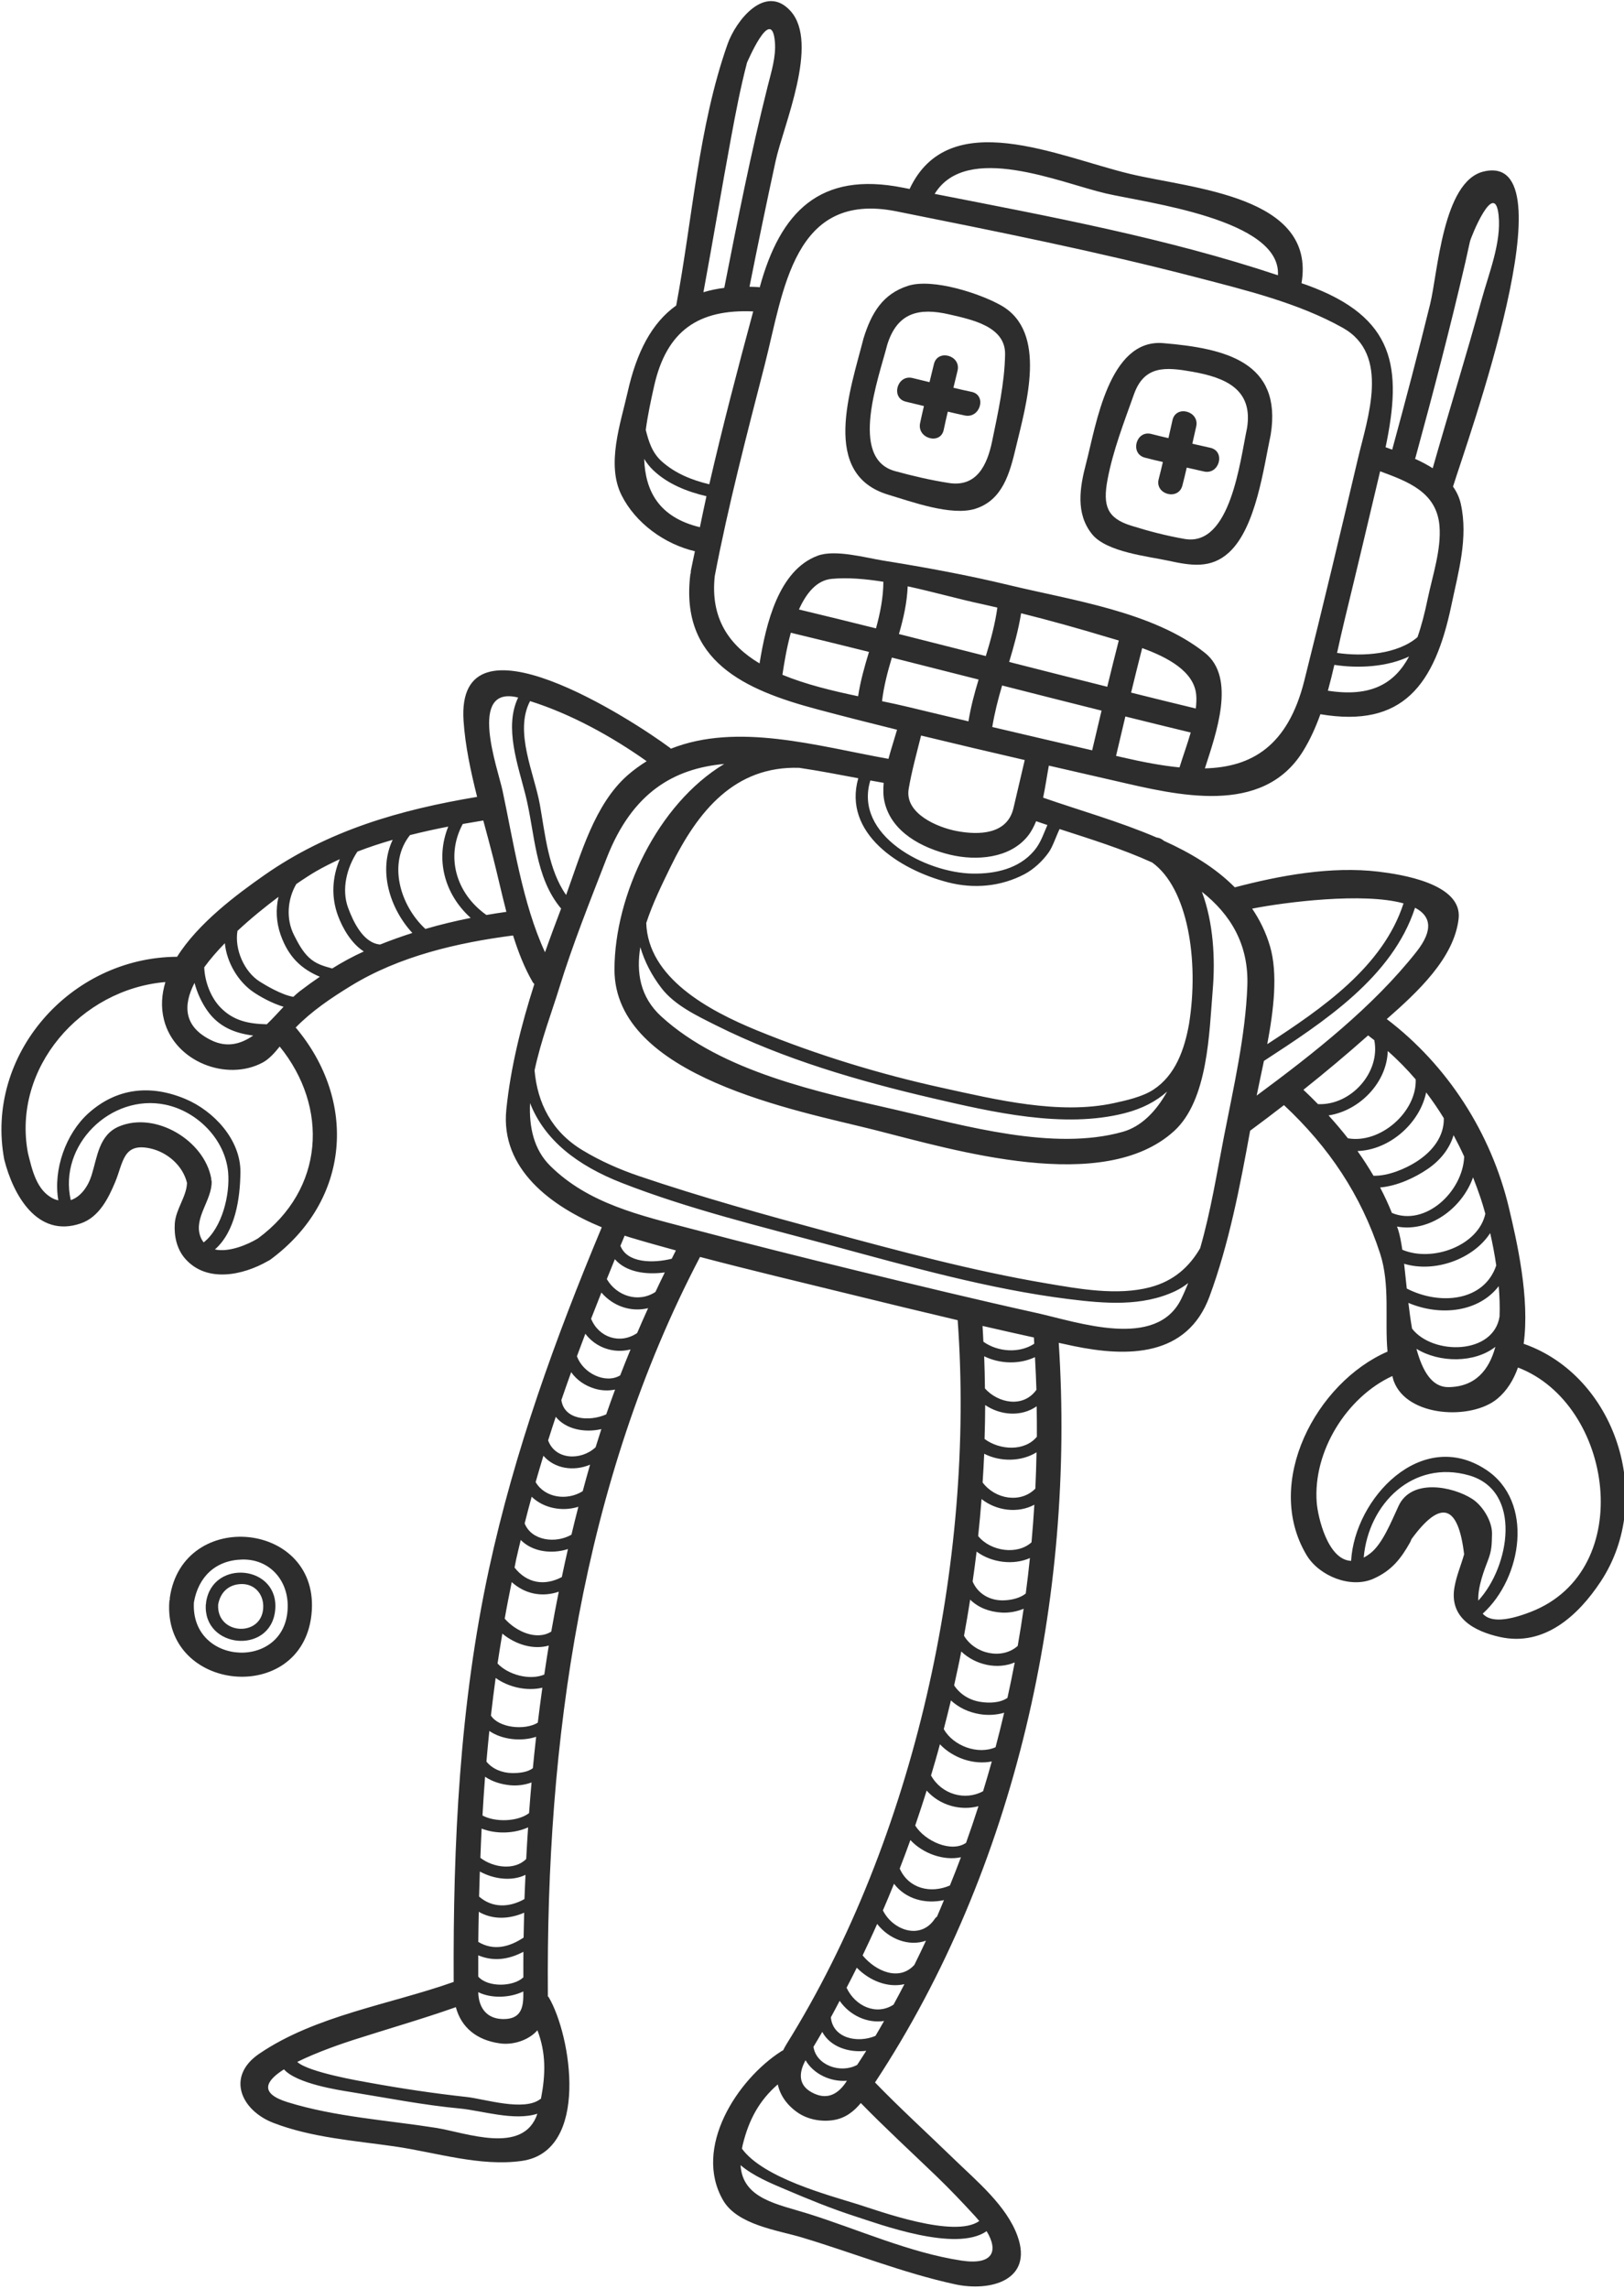 <?xml version="1.0" encoding="UTF-8" standalone="no"?>
<!DOCTYPE svg PUBLIC "-//W3C//DTD SVG 1.1//EN" "http://www.w3.org/Graphics/SVG/1.1/DTD/svg11.dtd">
<svg width="100%" height="100%" viewBox="0 0 298 420" version="1.1" xmlns="http://www.w3.org/2000/svg" xmlns:xlink="http://www.w3.org/1999/xlink" xml:space="preserve" xmlns:serif="http://www.serif.com/" style="fill-rule:evenodd;clip-rule:evenodd;stroke-linejoin:round;stroke-miterlimit:2;">
    <g transform="matrix(1,0,0,1,-222.554,-62.365)">
        <g transform="matrix(0.366,0,0,0.366,-279.653,-318.513)">
            <path d="M1848.12,1198.26C1859.22,1200.84 1876.27,1204.21 1876.06,1218.22C1875.85,1232.56 1872.46,1247.77 1869.58,1261.75C1867.08,1273.94 1861.74,1284.87 1847.97,1282.77C1838.8,1281.35 1829.84,1279.25 1820.88,1276.8C1797.63,1270.43 1812.7,1230.21 1816.98,1213.44C1822,1197.3 1832.85,1194.73 1848.12,1198.26ZM1817.61,1288.67C1828.88,1292.01 1849.13,1299.51 1861.21,1295.65C1874.85,1291.29 1878.42,1277.76 1881.45,1265.03C1886.58,1243.43 1897.6,1207.07 1874.03,1193.73C1863.53,1187.78 1839.86,1180.04 1827.58,1183.87C1814.63,1187.92 1809,1197.69 1805.11,1210.18C1798.48,1236.17 1783.27,1278.46 1817.61,1288.67Z" style="fill:rgb(44,45,44);fill-rule:nonzero;"/>
        </g>
        <g transform="matrix(0.366,0,0,0.366,-279.653,-318.513)">
            <path d="M1927.43,1281.02C1930.18,1266.43 1935.7,1252.29 1940.65,1238.35C1945.86,1223.67 1956.61,1224.63 1969.9,1226.97C1986.44,1229.89 2000.49,1235.72 1997.37,1255.2C1993.83,1271.77 1989.12,1314.78 1966.1,1310.81C1956.98,1309.23 1948,1306.89 1939.18,1304.12C1927.21,1300.37 1924.95,1294.14 1927.43,1281.02ZM1957.76,1321.68C1969.13,1324.15 1979.21,1325.93 1988.32,1317.57C2001.87,1305.16 2005.67,1275.21 2009.24,1258.47C2015.07,1222.03 1986.36,1215.24 1955.32,1212.65C1928.04,1210.38 1921.63,1254.01 1916.7,1272.79C1913.5,1284.97 1911.3,1298.04 1919.67,1308.42C1926.92,1317.41 1947.79,1319.52 1957.76,1321.68Z" style="fill:rgb(44,45,44);fill-rule:nonzero;"/>
        </g>
        <g transform="matrix(0.366,0,0,0.366,-279.653,-318.513)">
            <path d="M2139.8,1848.55C2125.8,1854.03 2118.74,1853.18 2115.53,1849.51C2135.35,1831.58 2141.4,1793.27 2117.15,1777.33C2084.7,1756 2051.31,1791.89 2049.55,1822.99C2049.55,1823.01 2049.56,1823.03 2049.56,1823.05C2037.76,1822.62 2032.84,1800.84 2032.3,1793.83C2030.34,1768.22 2047.28,1740.97 2070.21,1730.4C2070.49,1731.29 2070.65,1732.23 2070.99,1733.1C2077.79,1751.05 2109.91,1752.58 2122.87,1741.77C2127.71,1737.74 2130.99,1732.33 2133.2,1726.14C2180.88,1744.29 2193.14,1827.66 2139.8,1848.55ZM2073.34,1795.51C2069.66,1803.41 2065.29,1814.56 2059.13,1819.3C2058,1820.18 2056.92,1820.87 2055.86,1821.42C2058.2,1794.33 2080.65,1772.19 2108.65,1780.19C2135.5,1787.86 2129.1,1825.9 2113.3,1842.98C2112.96,1836.02 2116.49,1827.11 2118.06,1823.02C2120.1,1817.74 2120.05,1815.04 2120.19,1809.59C2120.34,1803.2 2115.47,1795.31 2110.19,1791.95C2100.44,1785.72 2079.82,1781.58 2073.34,1795.51ZM2058.06,1559.66C2059.12,1560.44 2060.13,1561.26 2061.17,1562.06C2064.34,1578.21 2049.43,1594.85 2032.94,1594.11C2030.55,1591.65 2028.11,1589.26 2025.63,1586.92C2036.67,1578.12 2047.49,1569.05 2058.06,1559.66ZM1891.94,1698.81C1861.71,1692.12 1831.6,1684.84 1801.51,1677.51C1773.82,1670.76 1746.17,1663.83 1718.61,1656.56C1693.37,1649.92 1667.24,1644.08 1648.01,1625.04C1639.78,1616.89 1637.35,1605.68 1637.9,1593.58C1645.17,1612.21 1661.65,1624.9 1683.91,1633.6C1717.77,1646.83 1753.97,1655.51 1788.99,1664.96C1827.99,1675.48 1867.82,1686.83 1908.01,1691.84C1925.87,1694.06 1944.71,1695.72 1961.44,1687.8C1963.79,1686.68 1965.9,1685.31 1967.88,1683.79C1966.77,1686.5 1965.63,1689.19 1964.36,1691.79C1951.87,1717.28 1912.76,1703.43 1891.94,1698.81ZM1841.47,2131.34C1848.27,2137.88 1854.72,2144.67 1861.1,2151.62C1861.82,2152.41 1862.49,2153.18 1863.13,2153.96C1850.53,2162.84 1812.64,2148.82 1802.22,2145.57C1787.72,2141.03 1754.85,2132.41 1744.14,2117.71C1744.27,2117.08 1744.33,2116.5 1744.5,2115.84C1747.63,2102.95 1752.91,2093.47 1762.08,2085.49C1763.27,2090.74 1766.39,2095.58 1771.89,2099.47C1776.95,2103.04 1783.8,2104.32 1789.84,2103.39C1795.94,2102.45 1800.11,2099.16 1803.73,2094.82C1815.95,2107.34 1828.86,2119.21 1841.47,2131.34ZM1854.09,2173.78C1828.14,2169.83 1802.33,2158.14 1777.37,2150.3C1762.1,2145.51 1744.42,2142.87 1743.44,2125.96C1749.95,2131.5 1758.85,2135.12 1766.07,2138.19C1777.47,2143.04 1788.77,2147.69 1800.58,2151.5C1813.08,2155.53 1851.4,2169.8 1866.8,2159.05C1872.83,2168.98 1870.11,2176.22 1854.09,2173.78ZM1890.51,1711.08C1890.58,1712.12 1890.61,1713.17 1890.68,1714.21C1883.2,1719.12 1872.46,1718.37 1865.18,1713.21C1865.04,1710.57 1864.93,1707.92 1864.75,1705.28C1873.33,1707.26 1881.92,1709.2 1890.51,1711.08ZM1882.39,1865.68C1874.6,1872.68 1860.96,1869.83 1855.47,1860.59C1856.56,1854.56 1857.63,1848.52 1858.55,1842.48C1862.56,1846.46 1868.14,1848.62 1874.4,1848.98C1877.98,1849.18 1881.87,1848.51 1885.36,1847.05C1884.46,1853.27 1883.47,1859.48 1882.39,1865.68ZM1877.24,1891.73C1873.49,1894.32 1867.94,1894.43 1863.6,1893.72C1858,1892.81 1853.41,1889.84 1850.51,1885.46C1851.75,1879.81 1853,1874.16 1854.09,1868.48C1861.2,1875.27 1872.19,1877.66 1880.89,1873.96C1879.77,1879.91 1878.54,1885.82 1877.24,1891.73ZM1871.28,1916.47C1862.42,1920.36 1850.13,1915.87 1845.31,1907.39C1846.53,1902.6 1847.79,1897.82 1848.91,1893C1852.76,1896.59 1857.76,1898.97 1863.4,1899.89C1867.27,1900.52 1871.65,1900.36 1875.6,1899.17C1874.25,1904.97 1872.79,1910.72 1871.28,1916.47ZM1891.77,1737.3C1885.16,1746.55 1872.59,1744.03 1865.96,1736.63C1865.89,1731.23 1865.79,1725.85 1865.58,1720.5C1873.49,1724.35 1883.14,1724.65 1891.04,1720.94C1891.33,1726.38 1891.61,1731.83 1891.77,1737.3ZM1891.23,1786.84C1883.9,1794.3 1871.17,1792.24 1864.79,1783.76C1865.09,1778.96 1865.4,1774.15 1865.59,1769.37C1873.75,1773.5 1884.22,1773.36 1891.82,1768.64C1891.69,1774.7 1891.53,1780.76 1891.23,1786.84ZM1889.31,1813.74C1882.28,1820.19 1868.82,1818.35 1862.56,1810.6C1863.2,1804.41 1863.8,1798.24 1864.26,1792.07C1871.81,1798.02 1882.54,1799.32 1890.73,1794.91C1890.34,1801.19 1889.88,1807.47 1889.31,1813.74ZM1892,1760.81C1885.99,1768.23 1873.53,1767.68 1865.77,1761.95C1865.94,1756.26 1866.08,1750.58 1866.08,1744.94C1873.81,1750.17 1884.18,1750.94 1891.89,1745.57C1891.96,1750.64 1892.05,1755.72 1892,1760.81ZM1886.42,1839.42C1883.54,1841.75 1879.31,1842.66 1875.73,1842.83C1868.67,1843.16 1862.47,1839.71 1859.79,1833.4C1860.49,1828.4 1861.2,1823.4 1861.78,1818.41C1869.32,1823.98 1880.28,1825.33 1888.51,1821.63C1887.9,1827.57 1887.21,1833.5 1886.42,1839.42ZM1865.03,1938.51C1856.08,1943.43 1844.2,1940.17 1838.93,1930.62C1840.46,1925.43 1842,1920.24 1843.39,1914.99C1849.89,1921.85 1860.31,1925.45 1869.4,1923.59C1868.02,1928.59 1866.54,1933.55 1865.03,1938.51ZM1856.49,1964.38C1849.16,1969.49 1835.87,1963.57 1831,1955.72C1832.97,1949.9 1834.92,1944.08 1836.73,1938.19C1843.27,1945.55 1853.55,1948.46 1862.71,1946.02C1860.75,1952.18 1858.66,1958.29 1856.49,1964.38ZM1848.39,1985.77C1838.76,1989.95 1827.73,1987.38 1823.23,1977.3C1825.04,1972.55 1826.88,1967.81 1828.58,1962.99C1834.86,1969.78 1845.33,1973.48 1853.92,1971.61C1852.16,1976.36 1850.28,1981.07 1848.39,1985.77ZM1841.91,2001.4C1841.54,2001.63 1841.18,2001.94 1840.89,2002.38C1833.68,2013.35 1819.71,2008.16 1814.8,1998.25C1816.68,1993.82 1818.59,1989.41 1820.37,1984.91C1826.22,1992.57 1835.99,1995.17 1845.41,1993.1C1844.25,1995.87 1843.12,1998.65 1841.91,2001.4ZM1830.57,2025.57C1823,2033.93 1811.22,2028.81 1804.63,2020.82C1807.12,2015.6 1809.58,2010.37 1811.92,2005.04C1817.82,2012.63 1827.81,2016.49 1836.39,2013.44C1834.49,2017.51 1832.57,2021.56 1830.57,2025.57ZM1820.13,2045.51C1811.34,2051.19 1800.8,2046.1 1796.59,2037.02C1798.32,2033.69 1800.05,2030.36 1801.71,2026.98C1808.14,2033.57 1817.37,2037.18 1825.59,2035.22C1823.79,2038.66 1822.01,2042.11 1820.13,2045.51ZM1811.07,2061.16C1801.96,2065.01 1789.67,2062.27 1788.71,2051.85C1790.23,2049.14 1791.64,2046.33 1793.12,2043.58C1798.19,2050.88 1806.92,2054.96 1815.39,2053.69C1813.95,2056.18 1812.55,2058.7 1811.07,2061.16ZM1801.9,2075.69C1793.57,2080.22 1781.35,2075.88 1779.99,2066.63C1781.48,2064.17 1782.94,2061.66 1784.4,2059.15C1788.31,2066.52 1797.55,2069.73 1806.46,2068.63C1804.98,2071 1803.42,2073.34 1801.9,2075.69ZM1776.02,2073.37C1780.02,2080.27 1788.56,2084.3 1796.76,2083.64C1796.49,2084.03 1796.25,2084.45 1795.98,2084.84C1791.63,2091.02 1786.1,2093.3 1779.09,2089.45C1772.02,2085.58 1772.82,2079.2 1776.02,2073.37ZM1708.92,1671.61C1699.54,1673.94 1686.56,1673.83 1683.21,1665.12C1683.92,1663.43 1684.61,1661.73 1685.32,1660.04C1686.26,1660.34 1687.21,1660.66 1688.14,1660.94C1695.73,1663.22 1703.36,1665.34 1711.01,1667.44C1710.29,1668.82 1709.62,1670.22 1708.92,1671.61ZM1643.37,2092.65C1643.28,2092.71 1643.18,2092.72 1643.09,2092.79C1634.95,2099.2 1615.09,2092.76 1606.19,2091.79C1589.64,2089.98 1573.34,2087.54 1556.97,2084.56C1553.44,2083.92 1526.87,2079.45 1521.18,2074.21C1531.51,2069.08 1544.39,2064.78 1549.47,2063.14C1566.53,2057.65 1583.8,2052.73 1600.7,2046.76C1603.37,2056.9 1611.16,2063.36 1622.91,2064.93C1628.8,2065.72 1635.52,2063.83 1640.01,2059.93C1640.59,2059.42 1641.1,2058.88 1641.59,2058.34C1645.9,2069.68 1645.76,2080.16 1643.37,2092.65ZM1590.61,2107.24C1566.02,2103.37 1540.26,2101.78 1516.41,2094.41C1501.87,2089.92 1505.4,2083.69 1514.51,2077.93C1520.95,2085.17 1542.09,2088.34 1547.93,2089.28C1566.18,2092.24 1584.28,2095.83 1602.72,2097.56C1613.67,2098.59 1629.93,2103.95 1641.57,2100.17C1634.64,2121.08 1605.7,2109.6 1590.61,2107.24ZM1691.59,1708.85C1683.05,1714.65 1672.35,1711.11 1668.5,1701.69C1670.2,1697.3 1671.92,1692.92 1673.67,1688.55C1679.55,1695.41 1688.5,1698.48 1697.09,1696.38C1695.23,1700.53 1693.35,1704.67 1691.59,1708.85ZM1683.08,1730.08C1675.63,1734.53 1664.36,1728.92 1661.4,1720.46C1662.79,1716.7 1664.2,1712.95 1665.62,1709.21C1670.88,1716.2 1679.87,1719.26 1688.28,1717.07C1686.53,1721.4 1684.74,1725.72 1683.08,1730.08ZM1676.08,1749.62C1667.63,1753.38 1654.98,1752.41 1653.6,1742.44C1655.2,1737.77 1656.84,1733.11 1658.51,1728.46C1661.27,1732.36 1665.32,1735.25 1670.47,1736.77C1673.74,1737.74 1677.24,1737.86 1680.53,1737.19C1679.03,1741.33 1677.5,1745.46 1676.08,1749.62ZM1670.76,1766.1C1663.37,1772.98 1650.47,1772.44 1646.96,1762.65C1648.2,1758.7 1649.48,1754.77 1650.79,1750.84C1655.77,1757.07 1665.22,1758.96 1673.65,1757C1672.66,1760.03 1671.71,1763.07 1670.76,1766.1ZM1664.3,1788.12C1656.52,1793.01 1645.38,1791.55 1640.7,1783.57C1641.95,1779.15 1643.27,1774.75 1644.6,1770.36C1650.2,1776.86 1659.72,1778.32 1667.99,1774.84C1666.68,1779.25 1665.52,1783.69 1664.3,1788.12ZM1658.65,1809.93C1650.77,1814.47 1638.66,1813.02 1635.19,1804.28C1636.3,1799.8 1637.5,1795.36 1638.71,1790.91C1644.71,1796.68 1654,1798.49 1662.12,1795.94C1660.89,1800.58 1659.78,1805.26 1658.65,1809.93ZM1653.82,1831.17C1645.29,1835.69 1636.42,1834.42 1630.13,1826.41C1630.41,1825.07 1630.63,1823.71 1630.92,1822.36C1631.63,1819.08 1632.47,1815.84 1633.23,1812.57C1639.03,1818.49 1648.67,1819.78 1656.9,1817.13C1655.82,1821.79 1654.81,1826.47 1653.82,1831.17ZM1648.53,1858.5C1641.23,1863.1 1630.89,1858.53 1625.19,1852.02C1626.25,1845.91 1627.48,1839.8 1628.7,1833.7C1635.41,1839.69 1643.88,1841.38 1652.29,1838.51C1650.95,1845.16 1649.7,1851.82 1648.53,1858.5ZM1641.78,1904.15C1635.25,1908.17 1622.16,1906.76 1618.28,1900.58C1618.99,1894.29 1619.8,1888.02 1620.64,1881.74C1627.19,1886.44 1636.37,1888.45 1644.07,1886.62C1643.25,1892.46 1642.49,1898.3 1641.78,1904.15ZM1639.31,1926.95C1636.6,1929.11 1632.09,1929.45 1628.99,1929.42C1624.07,1929.38 1619.03,1927.45 1616.03,1923.66C1616.47,1918.54 1616.95,1913.42 1617.48,1908.31C1623.78,1912.66 1633.46,1913.74 1640.95,1911.23C1640.35,1916.47 1639.81,1921.71 1639.31,1926.95ZM1634.52,2038.87C1634.52,2039.41 1634.51,2039.97 1634.52,2040.51C1634.61,2048.17 1632.48,2052.94 1624.08,2052.72C1615.82,2052.49 1612.07,2046.66 1611.93,2039.24C1618.5,2042.51 1627.81,2042.15 1634.52,2038.87ZM1637.4,1949.49C1631.68,1953.83 1620.49,1954.15 1614.05,1950.69C1614.43,1944.21 1614.83,1937.72 1615.34,1931.25C1618.84,1933.65 1623.13,1935.01 1627.71,1935.5C1631.2,1935.87 1635.16,1935.44 1638.65,1934.11C1638.2,1939.23 1637.77,1944.35 1637.4,1949.49ZM1635.97,1972.47C1630.23,1978.32 1619.51,1976.91 1613,1971.91C1613.2,1967.02 1613.35,1962.13 1613.61,1957.25C1620.71,1960.06 1629.9,1959.82 1636.92,1956.63C1636.57,1961.91 1636.23,1967.18 1635.97,1972.47ZM1634.66,2011.88C1627.55,2016.61 1619.65,2018.67 1611.94,2014.05C1611.98,2009.01 1612.1,2003.99 1612.19,1998.96C1619.22,2003.02 1627.39,2002.68 1634.94,1999.41C1634.83,2003.57 1634.73,2007.72 1634.66,2011.88ZM1635.09,1992.57C1627.55,1996.82 1619.09,1997.19 1612.34,1991.32C1612.45,1987.13 1612.57,1982.95 1612.72,1978.76C1619.8,1982.63 1628.75,1983.78 1635.61,1980.43C1635.44,1984.49 1635.23,1988.53 1635.09,1992.57ZM1634.54,2031.82C1629.52,2036.6 1616.69,2036.94 1611.93,2031.44C1611.92,2027.89 1611.92,2024.33 1611.93,2020.78C1619.58,2023.99 1627.26,2022.88 1634.56,2019C1634.52,2023.28 1634.53,2027.54 1634.54,2031.82ZM1645.04,1880.03C1637.84,1883.1 1626.94,1880.2 1621.6,1874.5C1622.33,1869.5 1623.18,1864.51 1624,1859.52C1630.57,1864.97 1639.55,1867.73 1647.29,1865.5C1646.49,1870.33 1645.76,1875.18 1645.04,1880.03ZM1705.46,1678.46C1703.87,1681.71 1702.29,1684.97 1700.76,1688.25C1692.25,1693.88 1681.31,1690.31 1676.38,1681.8C1677.72,1678.48 1679.06,1675.16 1680.42,1671.84C1685.97,1678.3 1696.04,1679.78 1705.46,1678.46ZM1624.09,1436.91C1621.74,1425.96 1606.38,1383.88 1631.93,1390.3C1624.76,1405.18 1631.92,1424.34 1635.65,1439.29C1640.41,1458.35 1640.23,1480.35 1653.47,1496.08C1650.71,1503.32 1647.99,1510.62 1645.4,1517.99C1634.06,1493.5 1629.49,1462.19 1624.09,1436.91ZM1616.01,1499.29C1600.52,1488.31 1595.52,1469.71 1604.16,1453.68C1607.6,1453.07 1611.03,1452.48 1614.45,1451.93C1616.17,1458.32 1617.89,1464.61 1619.43,1470.7C1621.61,1479.27 1623.64,1488.52 1626.03,1497.72C1622.66,1498.2 1619.33,1498.72 1616.01,1499.29ZM1538.7,1526.11C1534.39,1524.91 1530.5,1523.88 1526.98,1520.55C1523.72,1517.47 1521.51,1513.24 1519.52,1509.29C1515.49,1501.31 1516.22,1491.42 1520.7,1483.78C1524.83,1480.94 1528.3,1478.73 1530.58,1477.41C1534.46,1475.18 1538.45,1473.18 1542.5,1471.32C1538.75,1480.23 1538.08,1490.09 1541.57,1499.59C1543.98,1506.11 1548.36,1513.61 1554.55,1517.58C1549.07,1520.07 1543.79,1522.92 1538.7,1526.11ZM1501.54,1661.38C1496.4,1664.53 1486.86,1668.53 1479.91,1666.95C1490.14,1657.89 1492.54,1641.47 1492.69,1628.28C1492.87,1612 1479.34,1597.48 1465.05,1591.5C1447.66,1584.2 1430.68,1585.96 1416.52,1598.65C1405.17,1608.82 1398.71,1626.96 1401.4,1642.33C1400.63,1642.13 1399.86,1641.95 1399.06,1641.57C1390.41,1637.51 1388.23,1626.86 1386.15,1618.61C1378.16,1575.96 1412.71,1536.5 1455.08,1532.91C1453.23,1539.03 1452.73,1545.36 1454.36,1551.82C1459.65,1572.93 1485.92,1582.92 1503.9,1573.23C1507.01,1571.55 1509.79,1568.47 1512.38,1565.24C1536.96,1595.52 1534.96,1636.72 1501.54,1661.38ZM1431.95,1605.24C1421.69,1609.49 1420.95,1620.63 1418.02,1629.91C1416.24,1635.53 1412.55,1640.6 1407.63,1642.23C1401.33,1614.71 1427.69,1588.69 1455.08,1594.38C1471.2,1597.74 1485.07,1611.9 1486.53,1628.28C1487.52,1639.41 1483.56,1656.09 1474.26,1663.42C1473.58,1662.54 1472.97,1661.52 1472.54,1660.25C1469.32,1650.97 1478.38,1642.32 1478.27,1632.98C1478.27,1632.57 1478.11,1632.27 1478.05,1631.9C1478.02,1631.7 1478.09,1631.54 1478.05,1631.34C1474.57,1612.33 1450.25,1597.68 1431.95,1605.24ZM1499.1,1559.73C1492.91,1563.97 1486.05,1565.95 1478.15,1562.12C1464.33,1555.42 1463.75,1544.82 1469.68,1533.33C1471,1538.37 1473.24,1543.19 1476.09,1547.24C1481.86,1555.46 1490.1,1558.62 1499.1,1559.73ZM1505.91,1554.08C1497.05,1553.87 1489.22,1552.48 1482.58,1545.55C1477.92,1540.69 1474.84,1532.96 1474.54,1525.52C1477.47,1521.48 1481.01,1517.41 1484.88,1513.44C1485.82,1523.14 1491.6,1532.81 1499.27,1537.99C1502.54,1540.21 1508.42,1543.54 1514.32,1545.31C1511.63,1548.19 1508.85,1551.26 1505.91,1554.08ZM1511.77,1490.2C1510.35,1496.37 1510.62,1502.88 1512.81,1509.14C1516.72,1520.28 1523.14,1526.31 1532.5,1530.25C1529.09,1532.59 1525.71,1535.01 1522.43,1537.53C1521.38,1538.34 1520.3,1539.3 1519.22,1540.33C1513.2,1539.33 1504.92,1534.29 1502.37,1532.68C1494.61,1527.78 1489.66,1516.57 1491.21,1507.26C1497.96,1500.97 1505.2,1495.12 1511.77,1490.2ZM1562.73,1514.1C1554.24,1513.38 1549.24,1502.64 1546.66,1495.65C1543.27,1486.43 1546,1475.58 1551.34,1467.53C1557.12,1465.27 1563.04,1463.35 1569.03,1461.62C1561.78,1476.73 1567.32,1495.75 1578.89,1508.31C1573.47,1510.04 1568.08,1511.97 1562.73,1514.1ZM1585.42,1506.29C1572.7,1494.51 1566.47,1473.35 1577.7,1459.25C1584.06,1457.65 1590.46,1456.23 1596.89,1454.99C1590.4,1471.09 1594.71,1488.62 1608.13,1500.76C1600.46,1502.3 1592.9,1504.11 1585.42,1506.29ZM1686.69,1429.35C1670.18,1443.94 1663.39,1468.85 1655.98,1489.27C1647.08,1476.64 1645.46,1458.83 1642.85,1444.14C1640.04,1428.35 1629.83,1407.41 1637.91,1392.08C1658.41,1398.55 1678.77,1409.75 1696.36,1422.21C1693.06,1424.3 1689.81,1426.59 1686.69,1429.35ZM1815.61,1442.58C1819.07,1457.81 1834.5,1465.74 1848.51,1469.09C1861.64,1472.23 1878.36,1471 1887.39,1459.8C1889.13,1457.65 1890.48,1455.06 1891.62,1452.29C1893.47,1452.93 1895.35,1453.57 1897.27,1454.21C1895.38,1458.44 1894.02,1463.07 1890.62,1467.09C1882.96,1476.16 1871.12,1478.72 1859.87,1478.55C1836.09,1478.19 1800.11,1459.32 1808.5,1431.87C1810.73,1432.28 1812.97,1432.68 1815.2,1433.07C1814.89,1436.41 1814.93,1439.63 1815.61,1442.58ZM1885.91,1421.63C1884.02,1429.66 1882.14,1437.7 1880.26,1445.73C1877.16,1458.94 1863.05,1459.35 1851.79,1457.22C1842.18,1455.4 1825.65,1448.46 1827.72,1436.12C1829.24,1427.15 1831.74,1418.23 1833.94,1409.35C1851.24,1413.54 1868.56,1417.63 1885.91,1421.63ZM1764.42,1378.9C1765.29,1373.08 1766.56,1365.39 1768.63,1357.82C1781.71,1360.96 1794.78,1364.18 1807.83,1367.43C1805.6,1374.75 1803.51,1382.1 1802.37,1389.65C1789.6,1386.96 1776.19,1383.77 1764.42,1378.9ZM1730.5,1329.41C1737.31,1293.84 1746.51,1258.69 1755.52,1223.63C1765.07,1186.44 1769.78,1136.21 1821.59,1146.59C1871.92,1156.67 1922.26,1166.73 1971.96,1179.66C1996.55,1186.07 2023.11,1192.49 2045.36,1204.97C2069.28,1218.37 2057.78,1250.07 2052.96,1270.54C2044.2,1307.74 2035.37,1344.92 2026.04,1381.98C2017.77,1414.83 1999.51,1425.2 1976.23,1425.81C1981.87,1408.22 1991.98,1380.4 1976.23,1367.88C1950.29,1347.25 1909.57,1341.56 1878.12,1333.96C1857.24,1328.91 1836.09,1325.05 1814.89,1321.64C1806.33,1320.27 1790.91,1315.94 1782.11,1319.2C1762.51,1326.48 1756.2,1353.23 1752.96,1373.2C1737.99,1364.26 1728.18,1350.88 1730.5,1329.41ZM1695.11,1270.67C1696.32,1272.65 1697.77,1274.56 1699.67,1276.37C1706.93,1283.27 1716.65,1287.12 1726.34,1289.38C1725.17,1294.55 1724.15,1299.74 1723.05,1304.92C1702.26,1299.89 1695.68,1286.56 1695.11,1270.67ZM1749.78,1196.75C1742.02,1225.48 1734.45,1254.36 1727.76,1283.4C1719.09,1281.34 1710.77,1278.01 1704.03,1272.02C1699.06,1267.61 1697.4,1262 1695.91,1256.16C1696.87,1248.82 1698.49,1241.34 1700.09,1234.19C1706.39,1206.11 1722.61,1195.57 1749.78,1196.75ZM1738.64,1109.88C1740.99,1097.17 1743.42,1084.46 1746.69,1071.96C1746.53,1072.59 1758.99,1042.54 1760.65,1061.59C1761.3,1069.12 1758.82,1076.76 1757.01,1083.98C1748.62,1117.34 1741.9,1151.18 1735.27,1184.95C1731.55,1185.41 1728.07,1186.14 1724.82,1187.14C1729.57,1161.41 1733.89,1135.61 1738.64,1109.88ZM1926.51,1137.6C1946.9,1142.33 2014.58,1150.57 2012.85,1178.63C1957.1,1160.02 1898.4,1149.14 1840.75,1137.84C1856.74,1111.75 1903.8,1132.32 1926.51,1137.6ZM2081.77,1270.19C2090.64,1237.72 2099.18,1205.13 2106.77,1172.33C2107.58,1168.82 2108.36,1165.3 2109.11,1161.77C2109.6,1159.53 2121.52,1129.96 2123.49,1148.53C2124.95,1162.24 2118.52,1177.86 2114.95,1190.95C2107.22,1219.21 2098.47,1247.18 2090.45,1275.36C2087.65,1273.58 2084.64,1272.01 2081.56,1270.62C2081.61,1270.46 2081.72,1270.36 2081.77,1270.19ZM2037.9,1386.87C2039.08,1382.58 2040.14,1378.26 2041.14,1373.93C2053.15,1375.76 2067.4,1375.02 2078.6,1369.73C2071.24,1383.38 2059.46,1390.23 2037.9,1386.87ZM2064.09,1276.89C2078,1282.03 2092.42,1287.29 2093.84,1304.23C2094.84,1316.09 2090.31,1329.38 2087.92,1340.89C2086.46,1347.92 2084.82,1354.32 2082.82,1360.04C2072.76,1368.64 2055.61,1369.86 2042.5,1367.93C2043.71,1362.51 2044.88,1357.12 2046.17,1351.85C2052.25,1326.89 2058.18,1301.89 2064.09,1276.89ZM1931.69,1419.54C1933.23,1412.95 1934.79,1406.37 1936.36,1399.8C1947.28,1402.5 1958.2,1405.21 1969.13,1407.84C1967.37,1413.87 1965.19,1419.89 1963.5,1425.32C1954.46,1424.44 1944.9,1422.58 1934.99,1420.3C1933.89,1420.05 1932.79,1419.79 1931.69,1419.54ZM1874.57,1384.26C1891.18,1388.49 1907.79,1392.71 1924.42,1396.86C1922.84,1403.49 1921.26,1410.12 1919.71,1416.76C1903.01,1412.9 1886.32,1409 1869.63,1405.07C1870.78,1398.01 1872.55,1391.11 1874.57,1384.26ZM1927.28,1384.9C1910.88,1380.79 1894.48,1376.64 1878.09,1372.46C1880.52,1364.43 1882.75,1356.36 1884.1,1348.05C1898.65,1351.68 1913.09,1355.73 1927.45,1360.06C1929.12,1360.56 1931.02,1361.11 1933.06,1361.71C1931.09,1369.43 1929.16,1377.16 1927.28,1384.9ZM1971.68,1395.8C1960.85,1393.2 1950.04,1390.52 1939.24,1387.83C1941.04,1380.38 1942.9,1372.94 1944.79,1365.51C1957.57,1370.15 1970.76,1377.17 1971.87,1388.85C1972.08,1391.05 1971.95,1393.4 1971.68,1395.8ZM1811.33,1355.63C1798.47,1352.42 1785.6,1349.25 1772.71,1346.16C1776.43,1337.88 1781.65,1331.48 1789.2,1330.8C1797.29,1330.07 1806.08,1330.83 1815.04,1332.27C1814.99,1340.27 1813.44,1347.99 1811.33,1355.63ZM1827.23,1334.55C1840.11,1337.34 1852.9,1340.98 1864.14,1343.38C1866.83,1343.96 1869.5,1344.61 1872.19,1345.22C1871.03,1353.5 1868.85,1361.53 1866.4,1369.5C1851.89,1365.81 1837.37,1362.12 1822.84,1358.47C1825.1,1350.68 1826.89,1342.78 1827.23,1334.55ZM1827.5,1395.03C1823.41,1394.03 1818.98,1393.09 1814.36,1392.13C1815.25,1384.66 1817.14,1377.43 1819.3,1370.27C1833.8,1373.91 1848.29,1377.59 1862.78,1381.28C1860.69,1388.16 1858.83,1395.11 1857.7,1402.23C1847.63,1399.84 1837.55,1397.48 1827.5,1395.03ZM1693.18,1515.4C1695.31,1522.66 1698.92,1529.64 1703.82,1536C1710.44,1544.59 1721.72,1549.89 1731.15,1554.62C1765.12,1571.62 1802.67,1582.53 1839.54,1591.11C1869.48,1598.08 1905.46,1606.48 1936.03,1598.64C1944.93,1596.36 1951.86,1592.65 1957.3,1587.81C1951.66,1597.95 1944.23,1605.39 1935.08,1607.98C1900.32,1617.8 1855.79,1604.87 1821.97,1597.11C1782.81,1588.13 1734.1,1577.97 1703.65,1550.12C1693,1540.37 1691.12,1528.03 1693.18,1515.4ZM1802.45,1430.75C1794.65,1458.22 1822.89,1476.64 1847.58,1482.97C1860.53,1486.28 1873.94,1485.05 1885.75,1478.86C1890.46,1476.39 1894.98,1472.13 1897.99,1467.82C1900,1464.94 1901.5,1460.16 1903.38,1456.22C1918.29,1461.05 1934.81,1466.16 1949.81,1472.99C1967.7,1485.88 1973.39,1522.06 1968.29,1553.89C1965.99,1566.8 1961.41,1579.71 1950.36,1586.89C1944.95,1590.42 1936.86,1592.25 1930.61,1593.6C1903.19,1599.56 1871.39,1591.83 1844.66,1585.96C1813.01,1579.02 1781.74,1569.44 1751.74,1557.18C1726.98,1547.05 1697.1,1530.69 1696.15,1503.33C1699.42,1493.3 1704.27,1483.55 1708.3,1475.25C1722.13,1446.79 1740.79,1424.54 1772.82,1425.53C1782.55,1426.97 1792.48,1428.87 1802.45,1430.75ZM1997.51,1535.01C1996.56,1559.99 1990.56,1585.91 1985.78,1610.44C1982.28,1628.42 1979.16,1647.98 1973.85,1666.35C1968.51,1675.51 1960.8,1682.71 1948.85,1685.87C1932.31,1690.25 1913.09,1686.71 1896.56,1683.91C1859.58,1677.64 1823.11,1667.79 1786.93,1658.03C1755.33,1649.5 1723.66,1640.72 1692.65,1630.21C1682.8,1626.87 1673.22,1622.65 1664.3,1617.27C1648.71,1607.9 1641.58,1593.5 1640.16,1577.18C1643.33,1562.23 1649,1547.36 1652.4,1536.29C1659.21,1514.12 1667.89,1492.53 1676.26,1470.93C1689.16,1437.65 1710.28,1425.86 1735.24,1423.59C1701.84,1443.7 1680.32,1489.27 1680.22,1526.52C1680.08,1580.64 1772.4,1597.39 1810.43,1606.99C1850.58,1617.12 1925.34,1639.86 1960.77,1607.62C1977.91,1592.03 1978.39,1558.01 1980.17,1536.74C1981.46,1521.47 1980.55,1503.18 1974.73,1487.66C1988.95,1498.92 1998.32,1513.88 1997.51,1535.01ZM2075.82,1493.48C2065.57,1525.17 2035.16,1546.02 2007.5,1564.05C2010.75,1546.8 2012.91,1528.62 2008.86,1514.91C2006.79,1507.88 2003.7,1501.71 1999.93,1496.11C2016.6,1492.84 2055.73,1487.88 2075.82,1493.48ZM2082.25,1517.81C2060.4,1545.45 2030.78,1568.67 2002.19,1589.82C2003.28,1584.44 2004.57,1578.57 2005.83,1572.45C2035.8,1552.9 2070.23,1530.57 2081.59,1495.67C2089.26,1499.65 2091.18,1506.52 2082.25,1517.81ZM2081.93,1581.72C2082.49,1598.06 2064.13,1614.11 2047.93,1611.23C2044.84,1607.28 2041.6,1603.47 2038.24,1599.77C2053.91,1597.34 2067.49,1583.2 2067.91,1567.49C2072.98,1571.93 2077.63,1576.7 2081.93,1581.72ZM2116.84,1649.06C2113.38,1664.96 2090.46,1673.53 2075.21,1667.1C2074.62,1663.08 2073.95,1659.58 2073.08,1656.92C2072.92,1656.43 2072.7,1655.96 2072.54,1655.47C2088.54,1658.47 2105.14,1646.53 2110.67,1630.82C2111.97,1634.17 2113.25,1637.54 2114.4,1640.98C2115.16,1643.26 2116,1645.99 2116.84,1649.06ZM2121.87,1715.76C2118.69,1727.57 2111.65,1735.86 2098.28,1735.96C2090.07,1736.03 2085.33,1727.94 2082.3,1716.76C2093.93,1723.9 2111.54,1723.89 2121.87,1715.76ZM2077.45,1686.55C2076.99,1682.25 2076.57,1678.04 2076.12,1674.12C2091.45,1678.79 2110.84,1671.79 2119.27,1658.75C2120.42,1663.79 2121.48,1669.3 2122.31,1674.97C2116.17,1693.12 2093.9,1695.03 2077.45,1686.55ZM2123.97,1700.52L2123.97,1700.53C2120.97,1719.82 2090.49,1720 2080.1,1706.65C2079.37,1702.48 2078.78,1698.11 2078.26,1693.74C2094.57,1700.64 2113.68,1698.24 2123.54,1685.34C2123.98,1690.48 2124.16,1695.61 2123.97,1700.52ZM2106.24,1620.41C2105.52,1638.04 2086.72,1655.64 2069.99,1648.64C2068.23,1644.29 2066.27,1640.03 2064.08,1635.88C2072.71,1635.13 2081.62,1630.94 2088.03,1626.54C2094.57,1622.04 2098.97,1616.2 2100.92,1609.67C2102.8,1613.18 2104.58,1616.76 2106.24,1620.41ZM2096.02,1601.16C2096.22,1610.12 2090.58,1617.69 2082.16,1623.05C2076.86,1626.42 2068.16,1630.22 2060.75,1630C2058.26,1625.76 2055.61,1621.62 2052.74,1617.62C2068.73,1617.1 2083.94,1603.81 2087.17,1588.23C2090.34,1592.38 2093.29,1596.7 2096.02,1601.16ZM2136.04,1714.23C2139.21,1691.49 2132.72,1663.14 2128.67,1646.11C2119.76,1608.67 2097.95,1574.67 2067.42,1551.47C2082.99,1537.82 2101.17,1520.89 2103.44,1501.18C2105.47,1483.55 2074.44,1478.92 2063.3,1477.58C2039.68,1474.75 2014.05,1479.44 1991.23,1485.44C1981.51,1475.61 1969.15,1468.22 1955.76,1462.15C1955.41,1461.92 1955.1,1461.65 1954.74,1461.42C1953.83,1460.84 1952.93,1460.55 1952.07,1460.47C1933.29,1452.41 1912.9,1446.7 1895.13,1440.49C1896.27,1435.01 1897.07,1429.42 1898,1424.43C1909.24,1427.01 1920.49,1429.59 1931.72,1432.17C1962.14,1439.18 2005.04,1449.96 2025.37,1417.29C2029.01,1411.44 2031.8,1405.16 2034.14,1398.66C2075.54,1405.67 2091.46,1383.88 2099.79,1344.17C2103.3,1327.4 2108.35,1310.25 2104.52,1293.16C2103.8,1289.95 2102.44,1287.11 2100.63,1284.57C2107.35,1262.81 2160.52,1115.98 2115.96,1126.63C2095.48,1131.53 2093.02,1177.36 2089.18,1193C2083.19,1217.43 2076.76,1241.77 2070.14,1266.05C2069.01,1265.63 2067.9,1265.22 2066.83,1264.83C2075.16,1225.08 2071.86,1199.68 2027.33,1183.52C2026.45,1183.2 2025.56,1182.94 2024.68,1182.63C2032.09,1138.77 1969.92,1135.29 1938.82,1127.85C1902.67,1119.21 1848,1093.16 1828.19,1135.37C1827.08,1135.16 1825.96,1134.94 1824.85,1134.72C1783.16,1126.39 1763.33,1146.89 1753.03,1184.71C1752.83,1184.68 1752.69,1184.57 1752.48,1184.56C1750.91,1184.45 1749.42,1184.44 1747.92,1184.39C1752.1,1163.34 1756.46,1142.32 1761.02,1121.34C1764.86,1103.68 1783.12,1062.27 1768.45,1046.12C1755.84,1032.24 1741.1,1050.9 1736.9,1062.82C1722.33,1104.11 1719.28,1150.82 1711.17,1193.79C1698.91,1202.51 1691.32,1217.13 1686.81,1237.25C1683.32,1252.78 1676.03,1273.35 1683.74,1288.82C1690.73,1302.84 1705.33,1313.41 1720.55,1316.97C1719.89,1320.27 1719.12,1323.54 1718.5,1326.83C1718.43,1327.17 1718.52,1327.45 1718.5,1327.77C1718.45,1328.02 1718.31,1328.2 1718.27,1328.47C1712.87,1372.04 1745.61,1386.53 1781.8,1396.18C1795.13,1399.74 1808.51,1403.13 1821.9,1406.44C1820.6,1410.97 1818.95,1415.98 1817.58,1421.03C1781.86,1414.62 1741.96,1402.68 1708.51,1415.94C1708.35,1415.79 1708.21,1415.63 1708.02,1415.49C1689.61,1401.77 1600.67,1343.97 1604.56,1402C1605.39,1414.4 1608.14,1427.33 1611.36,1440.09C1572.98,1446.5 1536.88,1456.76 1504.54,1479.42C1490.88,1488.99 1471.49,1503.4 1460.92,1520.27C1460.88,1520.27 1460.86,1520.24 1460.82,1520.24C1407.3,1520.61 1364.46,1569.45 1374.28,1621.88C1378.71,1639.47 1390.77,1661.45 1412.66,1653.89C1421.8,1650.73 1426.43,1641.44 1429.89,1633.18C1433.97,1623.41 1433.75,1613.42 1447.23,1616.25C1456.01,1618.1 1463.84,1624.92 1465.91,1633.61C1465.66,1640.59 1460.26,1646.7 1459.78,1653.99C1459.37,1660.22 1460.77,1666.76 1464.99,1671.58C1475.72,1683.82 1493.93,1679.98 1506.48,1672.75C1506.9,1672.56 1507.33,1672.33 1507.76,1672.01C1548.01,1642.3 1551.27,1592.34 1520.4,1555.7C1528.49,1547.42 1538.15,1540.91 1547.97,1534.89C1572.33,1519.94 1601.32,1513.22 1629.38,1509.56C1632,1517.89 1635.13,1525.91 1639.28,1533.04C1639.5,1533.41 1639.8,1533.6 1640.05,1533.9C1633.47,1554.47 1628.19,1575.46 1626,1596.8C1622.95,1626.62 1648.62,1645.46 1673.85,1655.84C1650.58,1711.52 1630.14,1767.95 1617.33,1827.06C1602.63,1894.95 1599.25,1964.82 1599.61,2034.11C1567.66,2045.42 1530.36,2050.9 1502.11,2070.11C1485.4,2081.47 1492.92,2098.48 1509.24,2104.77C1528.3,2112.13 1549.83,2113.66 1569.92,2116.55C1590.61,2119.54 1612.83,2126.79 1633.75,2123.83C1667.96,2119 1658.59,2061 1647.29,2041.84C1647.16,2041.61 1646.96,2041.52 1646.82,2041.32C1646.82,2041.05 1646.83,2040.78 1646.83,2040.51C1645.83,1913.96 1663.77,1783.94 1723.12,1670.7C1748.08,1677.28 1773.22,1683.25 1798.24,1689.38C1816.23,1693.79 1834.24,1698.17 1852.29,1702.41C1861.1,1823.48 1830.64,1962.36 1766.44,2065.36C1765.8,2066.37 1765.31,2067.38 1764.78,2068.4C1764.46,2068.54 1764.13,2068.69 1763.81,2068.9C1741.74,2083.07 1719.47,2117.27 1734.69,2143.57C1741.86,2155.95 1762.14,2158.58 1774.1,2162.17C1799.66,2169.84 1824.7,2179.93 1850.82,2185.64C1868.8,2189.57 1890.17,2183.62 1882.32,2161.58C1876.84,2146.21 1861.56,2133.71 1850.18,2122.64C1837.08,2109.91 1823.54,2097.62 1810.85,2084.5C1881.48,1977.38 1911.3,1841.02 1902.96,1713.76C1905.44,1714.29 1907.9,1714.84 1910.38,1715.36C1937.34,1720.96 1967.33,1720.98 1978.58,1690.45C1988.33,1664.01 1993.83,1635.36 1998.92,1607.42C2004.64,1603.22 2010.28,1598.94 2015.88,1594.6C2038.38,1615.63 2054.49,1639.54 2064.06,1668.93C2069.21,1684.77 2066.32,1702.18 2067.79,1718.16C2032.05,1733.67 2005.41,1783.72 2027.22,1820.17C2033.48,1830.62 2049.34,1837.11 2060.8,1831.97C2069.82,1827.93 2074.5,1822.04 2079.22,1813.58C2079.43,1813.09 2079.64,1812.6 2079.84,1812.11C2094.44,1792.15 2103.22,1794.69 2106.2,1819.75C2104.61,1825.37 2102.44,1830.28 2101.39,1836.1C2098.58,1851.64 2111.29,1858.35 2124.16,1861.21C2146.42,1866.16 2163.47,1850.39 2174.67,1833.43C2202.21,1791.73 2182.26,1730.36 2136.04,1714.23Z" style="fill:rgb(44,45,44);fill-rule:nonzero;"/>
        </g>
        <g transform="matrix(0.366,0,0,0.366,-279.653,-318.513)">
            <path d="M1826.34,1242C1829.36,1242.71 1832.37,1243.45 1835.37,1244.19C1834.72,1247.05 1834.02,1249.9 1833.44,1252.78C1831.87,1260.52 1843.73,1263.82 1845.3,1256.05C1845.91,1253.01 1846.65,1250.01 1847.34,1246.99C1850.2,1247.65 1853.05,1248.34 1855.93,1248.93C1863.68,1250.49 1866.98,1238.63 1859.2,1237.06C1856.17,1236.45 1853.17,1235.72 1850.15,1235.02C1850.85,1232.16 1851.56,1229.32 1852.23,1226.46C1854.06,1218.74 1842.19,1215.47 1840.37,1223.19C1839.65,1226.2 1838.91,1229.21 1838.17,1232.21C1835.32,1231.51 1832.48,1230.81 1829.61,1230.13C1821.9,1228.31 1818.62,1240.18 1826.34,1242Z" style="fill:rgb(44,45,44);fill-rule:nonzero;"/>
        </g>
        <g transform="matrix(0.366,0,0,0.366,-279.653,-318.513)">
            <path d="M1946.14,1270.05C1949.13,1270.85 1952.14,1271.53 1955.16,1272.24C1954.48,1275.09 1953.83,1277.96 1953.08,1280.79C1951.02,1288.47 1962.9,1291.73 1964.94,1284.06C1965.74,1281.07 1966.42,1278.05 1967.13,1275.04C1970,1275.68 1972.87,1276.32 1975.73,1276.98C1983.45,1278.78 1986.72,1266.91 1979,1265.12C1975.98,1264.42 1972.96,1263.74 1969.93,1263.07C1970.57,1260.21 1971.21,1257.34 1971.87,1254.48C1973.66,1246.76 1961.79,1243.48 1960,1251.21C1959.31,1254.22 1958.64,1257.24 1957.96,1260.27C1955.11,1259.59 1952.25,1258.94 1949.41,1258.19C1941.73,1256.14 1938.48,1268.01 1946.14,1270.05Z" style="fill:rgb(44,45,44);fill-rule:nonzero;"/>
        </g>
        <g transform="matrix(0.366,0,0,0.366,-374.32,-318.513)">
            <path d="M1740.17,1844.99C1741.24,1838.86 1745.37,1834.82 1751.82,1834.67C1758.21,1834.53 1762.64,1839.35 1762.78,1845.52C1763.15,1861.5 1739.33,1860.61 1740.17,1844.99ZM1734.12,1843.9C1734.1,1844.03 1734.15,1844.14 1734.14,1844.26C1734.1,1844.42 1734.03,1844.54 1734.01,1844.72C1732.39,1866.95 1766.31,1870.3 1768.74,1848C1771.23,1825.18 1737.26,1821.7 1734.12,1843.9Z" style="fill:rgb(44,45,44);fill-rule:nonzero;"/>
        </g>
        <g transform="matrix(0.366,0,0,0.366,-374.32,-318.513)">
            <path d="M1728.02,1843.84C1730.24,1831.08 1738.85,1822.69 1752.24,1822.38C1765.53,1822.08 1774.75,1832.12 1775.04,1844.95C1775.79,1878.19 1726.22,1876.33 1728.02,1843.84ZM1715.92,1841.67C1715.88,1841.92 1715.97,1842.12 1715.95,1842.36C1715.88,1842.69 1715.72,1842.95 1715.7,1843.3C1712.37,1888.9 1781.95,1895.82 1786.95,1850.07C1792.07,1803.2 1722.36,1796.09 1715.92,1841.67Z" style="fill:rgb(44,45,44);fill-rule:nonzero;"/>
        </g>
    </g>
</svg>
